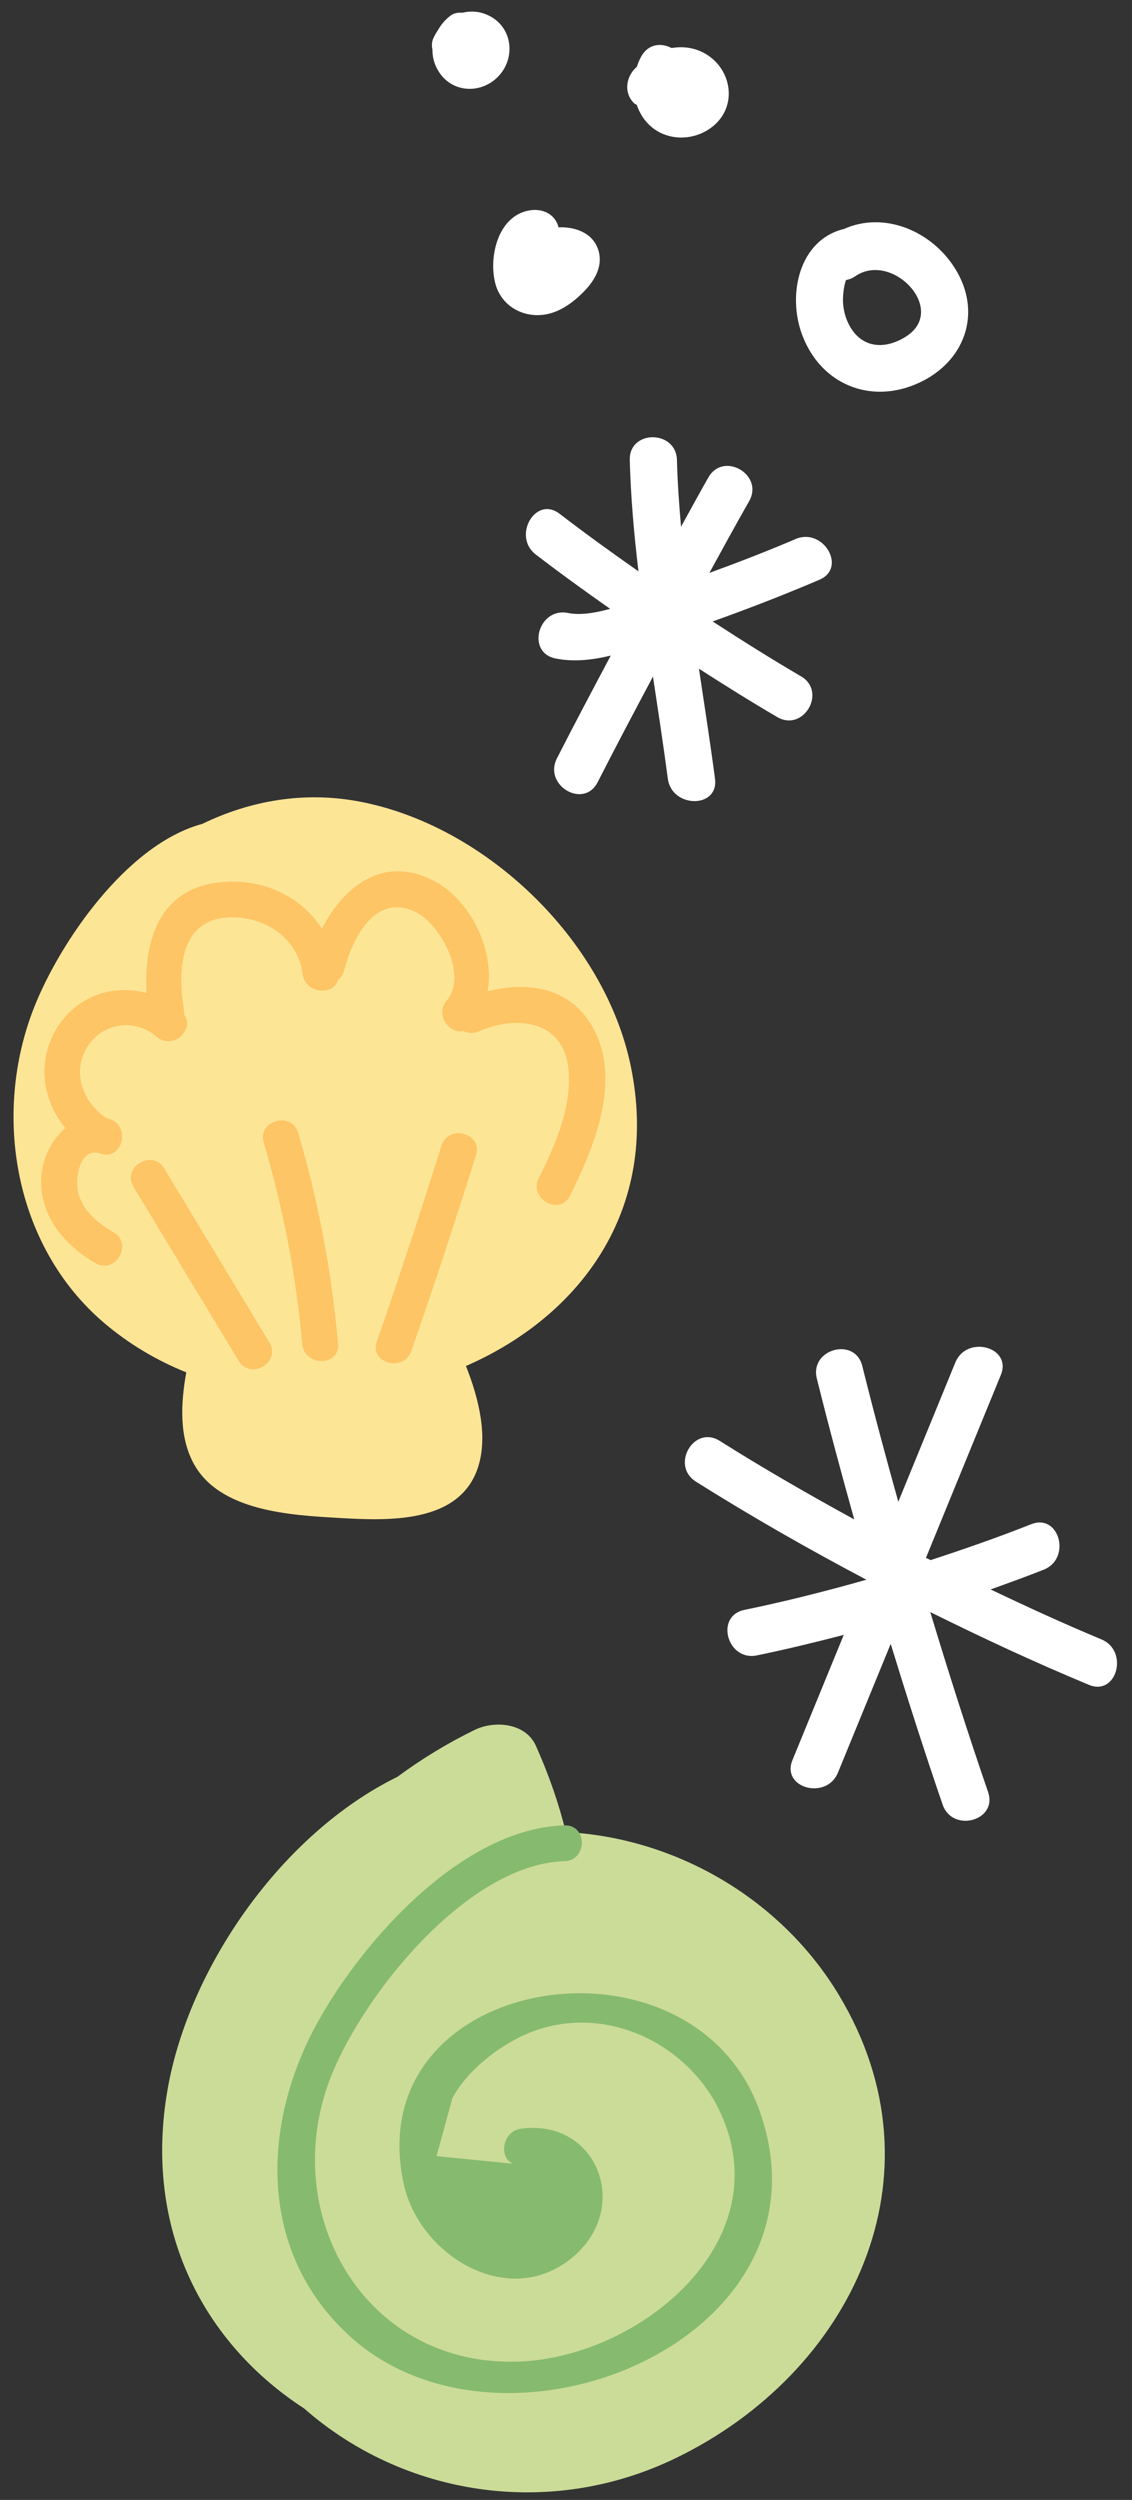 <?xml version="1.0" encoding="UTF-8"?>
<svg width="48px" height="106px" viewBox="0 0 48 106" version="1.1" xmlns="http://www.w3.org/2000/svg" xmlns:xlink="http://www.w3.org/1999/xlink">
    <rect x="0" y="0" width="48" height="106" fill="#333333" stroke="none"/>
    <!-- Generator: Sketch 53.1 (72631) - https://sketchapp.com -->
    <title>Group 35</title>
    <desc>Created with Sketch.</desc>
    <g id="Page-1" stroke="none" stroke-width="1" fill="none" fill-rule="evenodd">
        <g id="Group-35" transform="translate(0.574, 0.492)">
            <path d="M35.001,84.106 C32.512,79.967 28.027,77.431 23.419,77.191 C23.116,75.962 22.697,74.758 22.153,73.539 C21.715,72.554 20.394,72.45 19.557,72.857 C18.399,73.42 17.305,74.091 16.276,74.848 C11.376,77.255 7.451,82.909 6.538,88.069 C5.471,94.108 8.139,98.917 12.322,101.63 C16.526,105.325 22.704,106.334 28.068,103.741 C35.564,100.119 39.588,91.733 35.001,84.106" id="Fill-76" fill="#CBDC98"></path>
            <path d="M31.65,89.053 C28.8,80.913 14.593,83.173 16.548,92.118 C17.219,95.19 21.087,97.521 23.787,95.15 C26.187,93.042 24.719,89.339 21.521,89.767 C20.695,89.878 20.578,91.029 21.188,91.253 C20.104,91.145 19.02,91.037 17.937,90.93 C18.16,90.113 18.383,89.295 18.607,88.478 C19.275,87.212 20.796,86.078 22.115,85.609 C25.214,84.508 28.636,86.196 29.972,89.084 C32.494,94.538 26.619,99.393 21.538,99.637 C15.062,99.949 11.294,93.64 13.339,87.881 C14.594,84.348 19.16,78.548 23.365,78.424 C24.339,78.395 24.344,76.876 23.365,76.905 C19.051,77.032 14.833,81.747 12.89,85.264 C10.476,89.636 10.366,95.062 14.299,98.601 C20.874,104.516 35.012,98.656 31.65,89.053" id="Fill-78" fill="#86BA6F"></path>
            <path d="M26.17,44.702 C25.062,39.36 20.023,34.504 14.656,33.493 C12.313,33.051 10.03,33.458 8.007,34.441 C4.78,35.31 1.962,39.486 0.887,42.187 C-0.923,46.733 0.024,52.359 3.847,55.607 C4.899,56.502 6.076,57.195 7.325,57.698 C7.079,59.06 7.031,60.454 7.644,61.575 C8.745,63.589 11.751,63.753 13.767,63.869 C15.826,63.988 18.9,64.144 19.692,61.733 C20.114,60.452 19.757,58.872 19.183,57.428 C23.998,55.33 27.44,50.822 26.17,44.702" id="Fill-80" fill="#FDE596"></path>
            <path d="M10.852,56.436 C9.365,53.975 7.878,51.513 6.391,49.052 C5.887,48.216 4.579,48.988 5.085,49.827 C6.572,52.288 8.059,54.749 9.545,57.21 C10.05,58.046 11.359,57.275 10.852,56.436" id="Fill-82" fill="#FDC565"></path>
            <path d="M12.07,47.543 C11.795,46.607 10.332,47.015 10.609,47.956 C11.433,50.753 11.982,53.59 12.241,56.496 C12.328,57.462 13.846,57.461 13.759,56.486 C13.489,53.446 12.933,50.472 12.07,47.543" id="Fill-84" fill="#FDC565"></path>
            <path d="M18.143,48.09 C17.272,50.872 16.359,53.639 15.404,56.393 C15.082,57.318 16.552,57.705 16.871,56.787 C17.826,54.033 18.739,51.266 19.61,48.484 C19.903,47.549 18.435,47.16 18.143,48.09" id="Fill-86" fill="#FDC565"></path>
            <path d="M24.526,43.01 C23.555,41.339 21.768,41.121 20.102,41.54 C20.405,39.783 19.385,37.697 17.862,36.879 C15.714,35.726 13.998,37.078 13.079,38.884 C12.171,37.49 10.521,36.711 8.698,36.925 C6.153,37.225 5.523,39.425 5.639,41.61 C4.281,41.25 2.79,41.682 1.921,42.971 C0.958,44.4 1.196,46.115 2.195,47.341 C1.63,47.821 1.251,48.582 1.183,49.322 C1.033,50.966 2.12,52.293 3.478,53.07 C4.329,53.556 5.086,52.239 4.236,51.754 C3.58,51.379 2.955,50.865 2.748,50.104 C2.596,49.55 2.778,48.109 3.685,48.422 C4.611,48.74 4.999,47.271 4.08,46.955 C4.035,46.94 3.992,46.932 3.948,46.92 C3.945,46.918 3.943,46.915 3.94,46.913 C2.962,46.281 2.48,45.038 3.083,43.972 C3.7,42.881 5.116,42.651 6.059,43.465 C6.748,44.059 7.708,43.162 7.229,42.519 C7.228,42.479 7.24,42.445 7.233,42.404 C6.96,40.773 6.988,38.528 9.091,38.41 C10.586,38.326 12.055,39.236 12.255,40.8 C12.365,41.654 13.579,41.741 13.753,41.063 C13.867,40.974 13.964,40.858 14.01,40.679 C14.359,39.344 15.296,37.352 17.025,38.168 C18.089,38.671 19.282,40.841 18.365,41.934 C17.854,42.544 18.48,43.355 19.07,43.226 C19.262,43.317 19.491,43.342 19.731,43.238 C21.361,42.531 23.344,42.775 23.535,44.885 C23.676,46.446 22.96,48.096 22.271,49.457 C21.831,50.327 23.146,51.088 23.588,50.215 C24.641,48.132 25.822,45.241 24.526,43.01" id="Fill-88" fill="#FDC565"></path>
            <path d="M46.129,69.019 C44.539,68.358 42.98,67.641 41.431,66.902 C42.184,66.631 42.936,66.361 43.682,66.065 C44.864,65.597 44.349,63.662 43.15,64.137 C41.742,64.695 40.318,65.191 38.886,65.659 C38.82,65.625 38.754,65.596 38.689,65.562 L41.864,57.809 C42.352,56.619 40.418,56.101 39.936,57.277 L37.516,63.186 C36.983,61.274 36.469,59.356 35.989,57.427 C35.68,56.179 33.75,56.707 34.062,57.959 C34.559,59.96 35.094,61.949 35.648,63.933 C33.719,62.876 31.811,61.78 29.942,60.602 C28.851,59.914 27.846,61.644 28.934,62.33 C31.293,63.817 33.707,65.192 36.162,66.49 L36.162,66.491 C34.456,66.974 32.735,67.41 30.989,67.77 C29.73,68.03 30.263,69.958 31.521,69.699 C32.76,69.443 33.985,69.146 35.204,68.829 C34.479,70.599 33.754,72.369 33.028,74.139 C32.541,75.33 34.476,75.848 34.957,74.671 C35.703,72.851 36.448,71.03 37.194,69.21 C37.894,71.491 38.619,73.764 39.395,76.023 C39.81,77.234 41.742,76.714 41.323,75.492 C40.455,72.963 39.645,70.418 38.872,67.862 C41.079,68.956 43.314,69.998 45.598,70.947 C46.784,71.441 47.302,69.507 46.129,69.019" id="Fill-90" fill="#FFFFFF"></path>
            <path d="M33.163,22.363 C31.958,22.879 30.736,23.351 29.505,23.8 C30.063,22.784 30.617,21.766 31.191,20.759 C31.831,19.639 30.103,18.631 29.465,19.75 C29.069,20.443 28.689,21.145 28.304,21.843 C28.22,20.899 28.154,19.954 28.13,19.013 C28.096,17.728 26.096,17.723 26.13,19.013 C26.171,20.582 26.311,22.157 26.498,23.733 C25.368,22.941 24.249,22.134 23.153,21.292 C22.134,20.508 21.137,22.244 22.143,23.019 C23.178,23.814 24.233,24.575 25.297,25.324 C24.643,25.505 24.015,25.601 23.512,25.499 C22.255,25.243 21.718,27.17 22.979,27.427 C23.753,27.584 24.542,27.494 25.324,27.305 C24.555,28.755 23.784,30.204 23.04,31.667 C22.458,32.812 24.184,33.825 24.767,32.676 C25.532,31.173 26.322,29.684 27.114,28.195 C27.332,29.645 27.555,31.091 27.744,32.526 C27.91,33.784 29.912,33.801 29.744,32.526 C29.54,30.981 29.298,29.424 29.063,27.862 C30.156,28.565 31.258,29.254 32.382,29.912 C33.494,30.564 34.502,28.836 33.391,28.185 C32.121,27.442 30.877,26.659 29.645,25.859 C31.171,25.312 32.682,24.728 34.173,24.09 C35.352,23.586 34.335,21.863 33.163,22.363" id="Fill-92" fill="#FFFFFF"></path>
            <path d="M37.862,13.765 C37.057,14.288 36.112,14.32 35.544,13.475 C35.299,13.111 35.174,12.669 35.169,12.233 C35.168,12.101 35.191,11.662 35.301,11.38 C35.43,11.36 35.565,11.308 35.7,11.216 C37.258,10.156 39.61,12.627 37.862,13.765 M39.928,10.901 C38.94,9.307 36.928,8.45 35.214,9.216 C33.317,9.673 32.8,11.985 33.437,13.699 C34.216,15.792 36.317,16.673 38.354,15.758 C40.33,14.871 41.097,12.786 39.928,10.901" id="Fill-94" fill="#FFFFFF"></path>
            <path d="M24.827,10.227 C24.65,9.419 23.858,9.114 23.106,9.148 C23.104,9.142 23.106,9.134 23.105,9.128 C22.95,8.563 22.409,8.338 21.875,8.429 C20.535,8.657 20.13,10.421 20.435,11.55 C20.64,12.31 21.3,12.812 22.076,12.866 C22.798,12.916 23.415,12.571 23.938,12.106 C24.468,11.637 24.991,10.981 24.827,10.227" id="Fill-96" fill="#FFFFFF"></path>
            <path d="M29.465,1.869 C28.982,1.538 28.433,1.455 27.904,1.545 C27.477,1.318 26.918,1.356 26.616,1.903 C26.539,2.042 26.481,2.189 26.43,2.339 C26.389,2.381 26.343,2.419 26.305,2.464 C25.954,2.873 25.902,3.475 26.305,3.878 C26.339,3.911 26.387,3.929 26.427,3.957 C26.534,4.266 26.7,4.556 26.947,4.796 C27.726,5.555 28.994,5.496 29.769,4.764 C30.654,3.926 30.439,2.536 29.465,1.869" id="Fill-98" fill="#FFFFFF"></path>
            <path d="M20.193,0.189 C19.807,-0.012 19.411,-0.042 19.047,0.047 C18.861,0.035 18.677,0.058 18.526,0.173 C18.295,0.349 18.117,0.565 17.987,0.801 C17.912,0.912 17.844,1.03 17.791,1.157 C17.73,1.303 17.729,1.458 17.763,1.607 C17.756,1.959 17.859,2.317 18.098,2.644 C18.724,3.498 19.947,3.46 20.617,2.68 C21.29,1.897 21.135,0.679 20.193,0.189" id="Fill-100" fill="#FFFFFF"></path>
        </g>
    </g>
</svg>